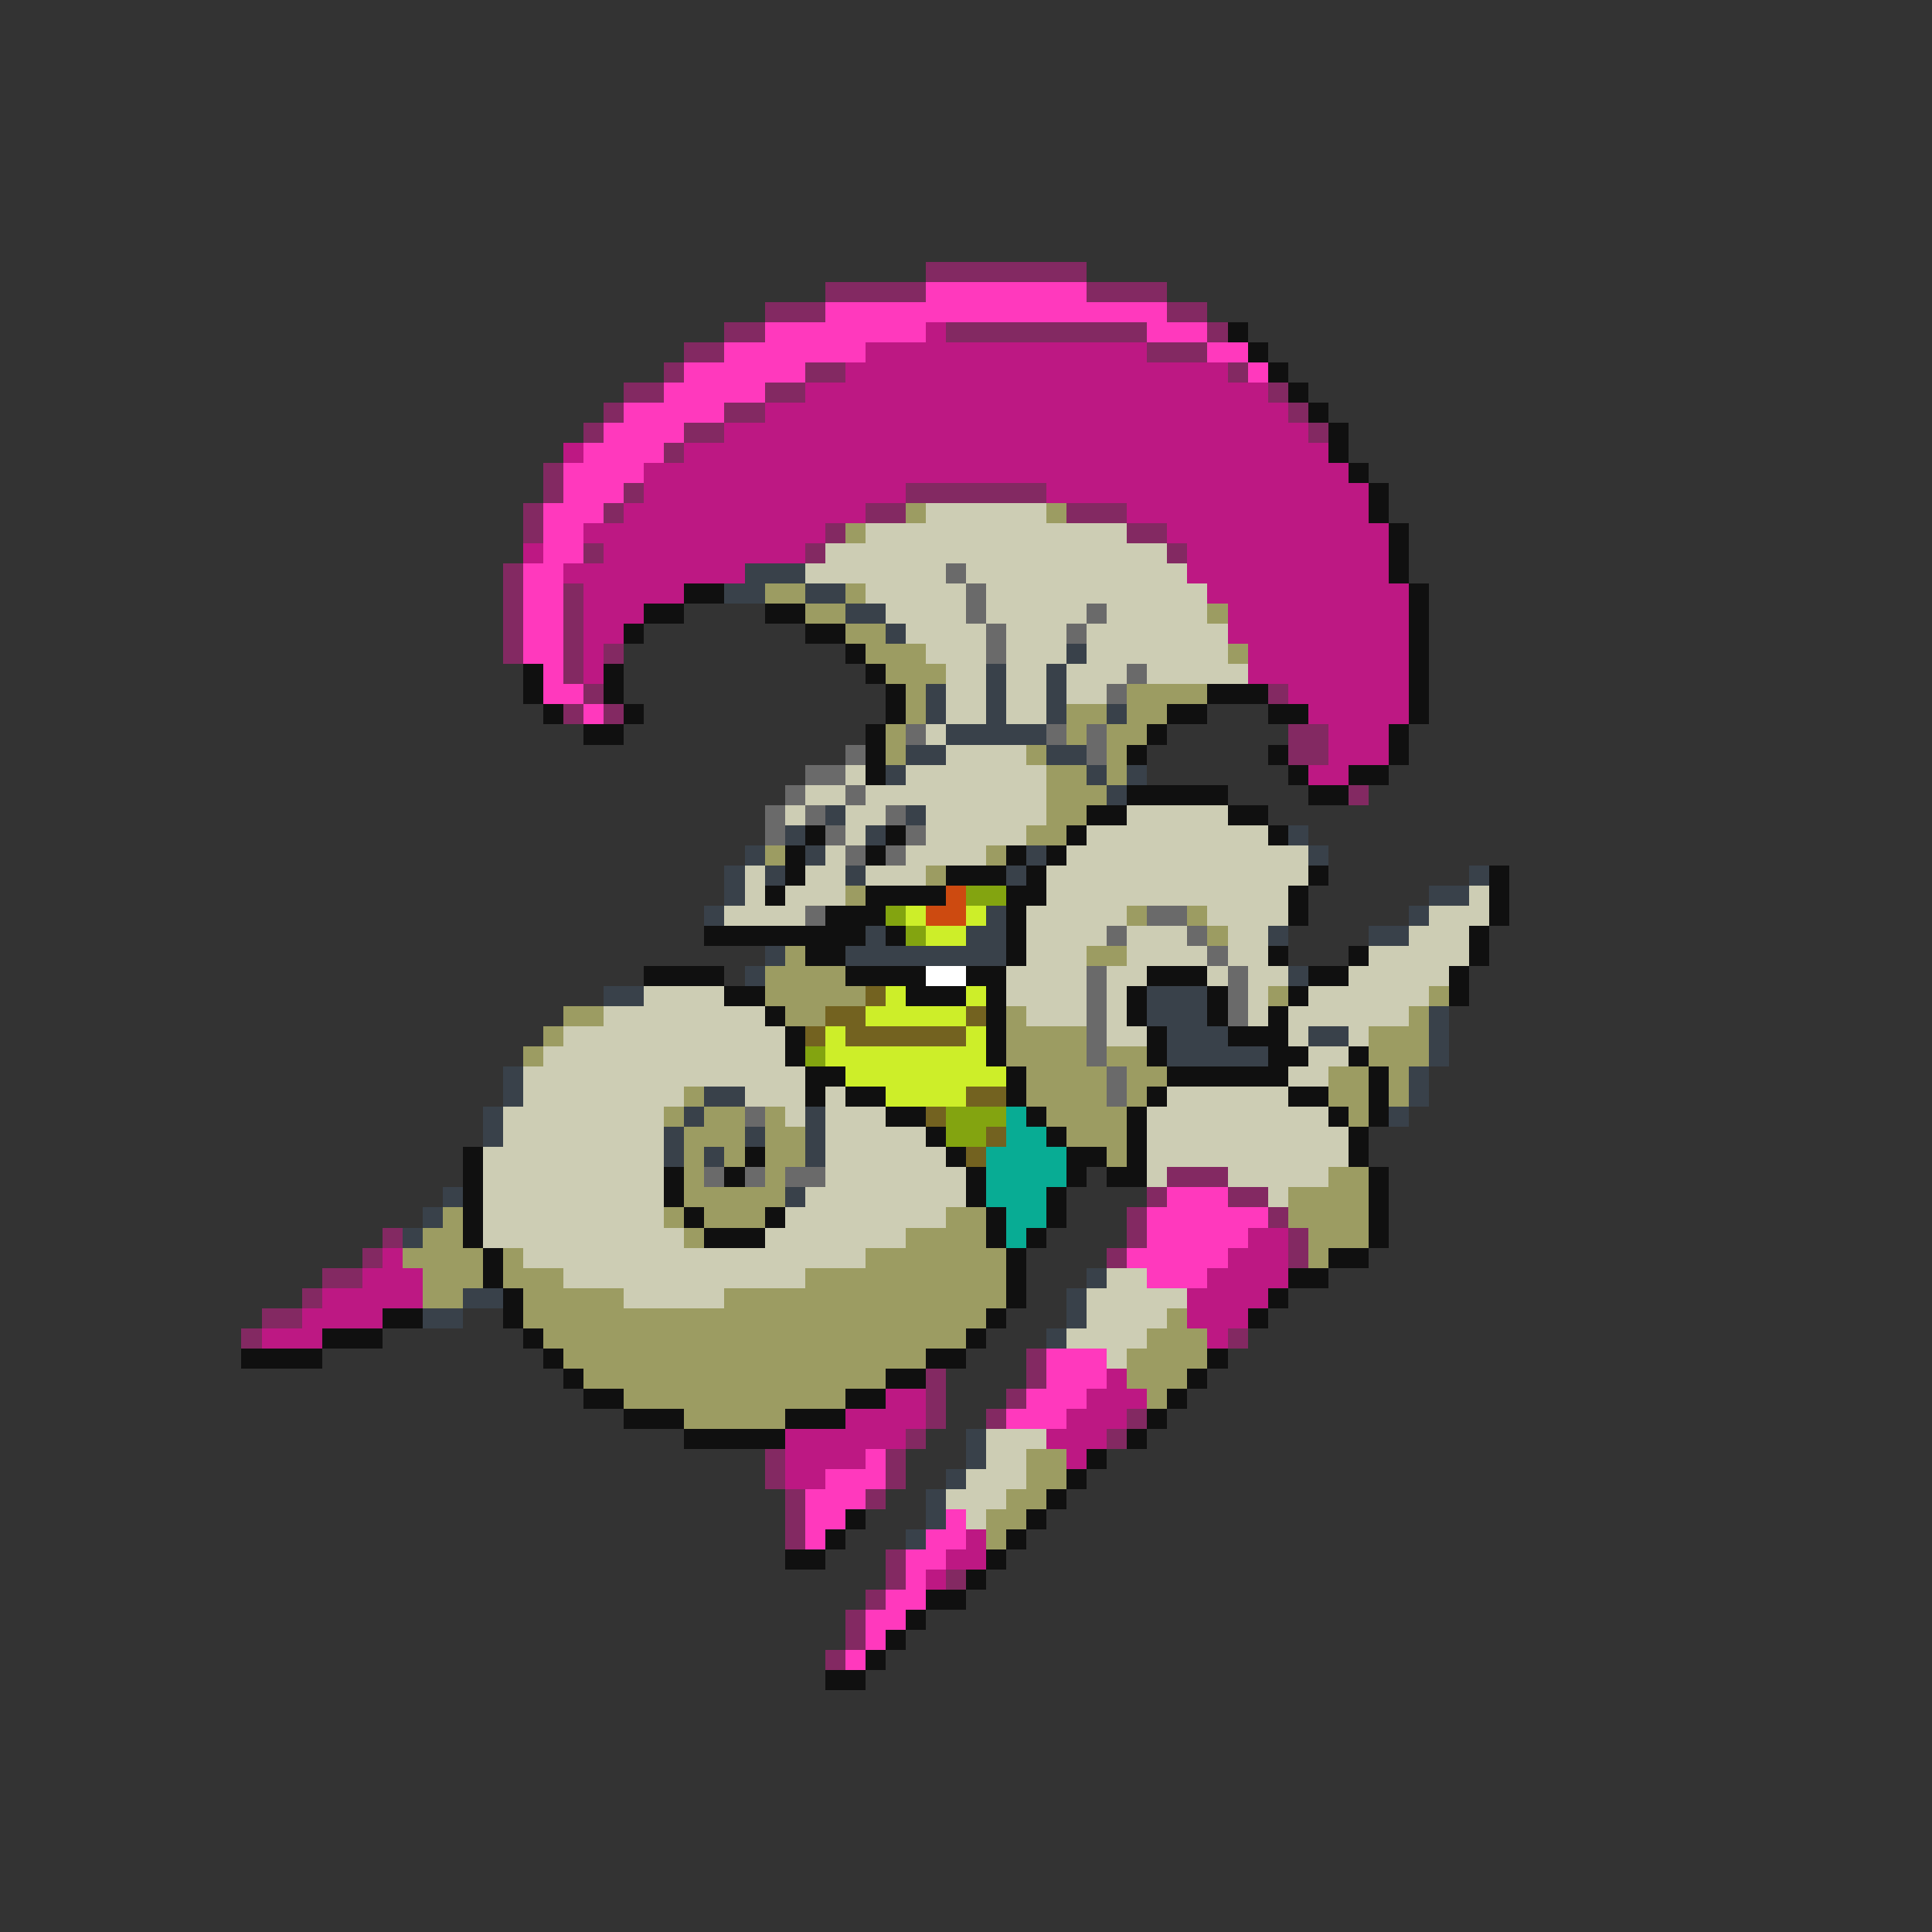 <svg xmlns="http://www.w3.org/2000/svg" viewBox="0 -0.5 96 96" shape-rendering="crispEdges">
<rect x="0" y="-0.5" width="96" height="96" fill="#333333" stroke="none"/>
<path stroke="#832962" d="M46 13h8M41 14h5M54 14h4M38 15h3M58 15h2M36 16h2M47 16h10M60 16h1M34 17h2M57 17h3M33 18h1M40 18h2M61 18h1M31 19h2M38 19h2M63 19h1M30 20h1M36 20h2M64 20h1M29 21h1M34 21h2M65 21h1M33 22h1M27 23h1M27 24h1M31 24h1M45 24h7M26 25h1M30 25h1M43 25h2M53 25h3M26 26h1M41 26h1M56 26h2M29 27h1M40 27h1M58 27h1M25 28h1M25 29h1M28 29h1M25 30h1M28 30h1M25 31h1M28 31h1M25 32h1M28 32h1M30 32h1M28 33h1M29 34h1M63 34h1M28 35h1M30 35h1M64 36h2M64 37h2M67 39h1M58 58h3M57 59h1M61 59h2M56 60h1M63 60h1M19 61h1M56 61h1M64 61h1M18 62h1M55 62h1M64 62h1M16 63h2M15 64h1M13 65h2M12 66h1M61 66h1M51 67h1M46 68h1M51 68h1M46 69h1M50 69h1M46 70h1M49 70h1M56 70h1M45 71h1M55 71h1M38 72h1M44 72h1M38 73h1M44 73h1M39 74h1M43 74h1M39 75h1M39 76h1M44 77h1M44 78h1M47 78h1M43 79h1M42 80h1M42 81h1M41 82h1" />
<path stroke="#ff39bd" d="M46 14h8M41 15h17M38 16h8M57 16h3M36 17h7M60 17h2M34 18h6M62 18h1M33 19h5M31 20h5M30 21h4M29 22h4M28 23h4M28 24h3M27 25h3M27 26h2M27 27h2M26 28h2M26 29h2M26 30h2M26 31h2M26 32h2M27 33h1M27 34h2M29 35h1M58 59h3M57 60h6M57 61h5M56 62h5M57 63h3M52 67h3M52 68h3M51 69h3M50 70h3M43 72h1M41 73h3M40 74h3M40 75h2M47 75h1M40 76h1M46 76h2M45 77h2M45 78h1M44 79h2M43 80h2M43 81h1M42 82h1" />
<path stroke="#bd1883" d="M46 16h1M43 17h14M42 18h19M40 19h23M38 20h26M36 21h29M28 22h1M34 22h32M32 23h35M32 24h13M52 24h16M31 25h12M56 25h12M29 26h12M58 26h11M26 27h1M30 27h10M59 27h10M28 28h9M59 28h10M29 29h5M60 29h10M29 30h3M61 30h9M29 31h2M61 31h9M29 32h1M62 32h8M29 33h1M62 33h8M64 34h6M65 35h5M66 36h3M66 37h3M65 38h2M62 61h2M19 62h1M61 62h3M18 63h3M60 63h4M16 64h5M59 64h4M15 65h4M59 65h3M13 66h3M60 66h1M55 68h1M44 69h2M54 69h3M42 70h4M53 70h3M39 71h6M52 71h3M39 72h4M53 72h1M39 73h2M48 76h1M47 77h2M46 78h1" />
<path stroke="#101010" d="M61 16h1M62 17h1M63 18h1M64 19h1M65 20h1M66 21h1M66 22h1M67 23h1M68 24h1M68 25h1M69 26h1M69 27h1M69 28h1M34 29h2M70 29h1M32 30h2M38 30h2M70 30h1M31 31h1M40 31h2M70 31h1M42 32h1M70 32h1M26 33h1M30 33h1M43 33h1M70 33h1M26 34h1M30 34h1M44 34h1M60 34h3M70 34h1M27 35h1M31 35h1M44 35h1M58 35h2M63 35h2M70 35h1M29 36h2M43 36h1M57 36h1M69 36h1M43 37h1M56 37h1M63 37h1M69 37h1M43 38h1M64 38h1M67 38h2M56 39h5M65 39h2M54 40h2M61 40h2M40 41h1M44 41h1M53 41h1M63 41h1M39 42h1M43 42h1M50 42h1M52 42h1M39 43h1M47 43h3M51 43h1M65 43h1M74 43h1M38 44h1M43 44h4M50 44h2M64 44h1M74 44h1M41 45h3M50 45h1M64 45h1M74 45h1M35 46h8M44 46h1M50 46h1M73 46h1M40 47h2M50 47h1M63 47h1M67 47h1M73 47h1M32 48h4M42 48h4M48 48h2M57 48h3M65 48h2M72 48h1M36 49h2M45 49h3M49 49h1M56 49h1M60 49h1M64 49h1M72 49h1M38 50h1M49 50h1M56 50h1M60 50h1M63 50h1M39 51h1M49 51h1M57 51h1M61 51h3M39 52h1M49 52h1M57 52h1M63 52h2M67 52h1M40 53h2M50 53h1M58 53h6M68 53h1M40 54h1M42 54h2M50 54h1M57 54h1M64 54h2M68 54h1M44 55h2M51 55h1M56 55h1M66 55h1M68 55h1M46 56h1M52 56h1M56 56h1M67 56h1M23 57h1M37 57h1M47 57h1M53 57h2M56 57h1M67 57h1M23 58h1M33 58h1M36 58h1M48 58h1M53 58h1M55 58h2M68 58h1M23 59h1M33 59h1M48 59h1M52 59h1M68 59h1M23 60h1M34 60h1M38 60h1M49 60h1M52 60h1M68 60h1M23 61h1M35 61h3M49 61h1M51 61h1M68 61h1M24 62h1M50 62h1M66 62h2M24 63h1M50 63h1M64 63h2M25 64h1M50 64h1M63 64h1M19 65h2M25 65h1M49 65h1M62 65h1M16 66h3M26 66h1M48 66h1M12 67h4M27 67h1M46 67h2M60 67h1M28 68h1M44 68h2M59 68h1M29 69h2M42 69h2M58 69h1M31 70h3M39 70h3M57 70h1M34 71h5M56 71h1M54 72h1M53 73h1M52 74h1M42 75h1M51 75h1M41 76h1M50 76h1M39 77h2M49 77h1M48 78h1M46 79h2M45 80h1M44 81h1M43 82h1M41 83h2" />
<path stroke="#9c9c62" d="M45 25h1M52 25h1M42 26h1M38 29h2M42 29h1M40 30h2M60 30h1M42 31h2M43 32h3M61 32h1M44 33h3M45 34h1M56 34h4M45 35h1M53 35h2M56 35h2M44 36h1M53 36h1M55 36h2M44 37h1M51 37h1M55 37h1M52 38h2M55 38h1M52 39h3M52 40h2M51 41h2M38 42h1M49 42h1M46 43h1M42 44h1M56 45h1M59 45h1M60 46h1M39 47h1M54 47h2M38 48h4M38 49h5M63 49h1M71 49h1M28 50h2M39 50h2M50 50h1M70 50h1M27 51h1M50 51h4M68 51h3M26 52h1M50 52h4M55 52h2M68 52h3M51 53h4M56 53h2M66 53h2M69 53h1M34 54h1M51 54h4M56 54h1M66 54h2M69 54h1M33 55h1M35 55h2M38 55h1M52 55h4M67 55h1M34 56h3M38 56h2M53 56h3M34 57h1M36 57h1M38 57h2M55 57h1M34 58h1M38 58h1M66 58h2M34 59h5M64 59h4M22 60h1M33 60h1M35 60h3M47 60h2M64 60h4M21 61h2M34 61h1M45 61h4M65 61h3M20 62h4M25 62h1M43 62h7M65 62h1M21 63h3M25 63h3M40 63h10M21 64h2M26 64h5M36 64h14M26 65h23M58 65h1M27 66h21M57 66h3M28 67h18M56 67h4M29 68h15M56 68h3M31 69h11M57 69h1M34 70h5M51 72h2M51 73h2M50 74h2M49 75h2M49 76h1" />
<path stroke="#cdcdb4" d="M46 25h6M43 26h13M41 27h17M40 28h7M48 28h11M43 29h5M49 29h11M44 30h4M49 30h5M55 30h5M45 31h4M50 31h3M54 31h7M46 32h3M50 32h3M54 32h7M47 33h2M50 33h2M53 33h3M57 33h5M47 34h2M50 34h2M53 34h2M47 35h2M50 35h2M46 36h1M47 37h4M42 38h1M45 38h7M40 39h2M43 39h9M39 40h1M42 40h2M46 40h6M56 40h5M42 41h1M46 41h5M54 41h9M41 42h1M45 42h4M53 42h12M37 43h1M40 43h2M43 43h3M52 43h13M37 44h1M39 44h3M52 44h12M73 44h1M36 45h4M51 45h5M60 45h4M71 45h3M51 46h4M56 46h3M61 46h2M70 46h3M51 47h3M56 47h4M61 47h2M68 47h5M50 48h4M55 48h2M60 48h1M62 48h2M67 48h5M32 49h4M50 49h4M55 49h1M62 49h1M65 49h6M30 50h8M51 50h3M55 50h1M62 50h1M64 50h6M28 51h11M55 51h2M64 51h1M67 51h1M27 52h12M65 52h2M26 53h14M64 53h2M26 54h8M37 54h3M41 54h1M58 54h6M25 55h8M39 55h1M41 55h3M57 55h9M25 56h8M41 56h5M57 56h10M24 57h9M41 57h6M57 57h10M24 58h9M41 58h7M57 58h1M61 58h5M24 59h9M40 59h8M63 59h1M24 60h9M39 60h8M24 61h10M38 61h7M26 62h17M28 63h12M55 63h2M31 64h5M54 64h5M54 65h4M53 66h4M55 67h1M49 71h3M49 72h2M48 73h3M47 74h3M48 75h1" />
<path stroke="#39414a" d="M37 28h3M36 29h2M40 29h2M42 30h2M44 31h1M53 32h1M49 33h1M52 33h1M46 34h1M49 34h1M52 34h1M46 35h1M49 35h1M52 35h1M55 35h1M47 36h5M45 37h2M52 37h2M44 38h1M54 38h1M56 38h1M55 39h1M41 40h1M45 40h1M39 41h1M43 41h1M64 41h1M37 42h1M40 42h1M51 42h1M65 42h1M36 43h1M38 43h1M42 43h1M50 43h1M73 43h1M36 44h1M71 44h2M35 45h1M49 45h1M70 45h1M43 46h1M48 46h2M63 46h1M68 46h2M38 47h1M42 47h8M37 48h1M64 48h1M30 49h2M57 49h3M57 50h3M71 50h1M58 51h3M65 51h2M71 51h1M58 52h5M71 52h1M25 53h1M70 53h1M25 54h1M35 54h2M70 54h1M24 55h1M34 55h1M40 55h1M69 55h1M24 56h1M33 56h1M37 56h1M40 56h1M33 57h1M35 57h1M40 57h1M22 59h1M39 59h1M21 60h1M20 61h1M54 63h1M23 64h2M53 64h1M21 65h2M53 65h1M52 66h1M48 71h1M48 72h1M47 73h1M46 74h1M46 75h1M45 76h1" />
<path stroke="#6a6a6a" d="M47 28h1M48 29h1M48 30h1M54 30h1M49 31h1M53 31h1M49 32h1M56 33h1M55 34h1M45 36h1M52 36h1M54 36h1M42 37h1M54 37h1M40 38h2M39 39h1M42 39h1M38 40h1M40 40h1M44 40h1M38 41h1M41 41h1M45 41h1M42 42h1M44 42h1M40 45h1M57 45h2M55 46h1M59 46h1M60 47h1M54 48h1M61 48h1M54 49h1M61 49h1M54 50h1M61 50h1M54 51h1M54 52h1M55 53h1M55 54h1M37 55h1M35 58h1M37 58h1M39 58h2" />
<path stroke="#cd4a10" d="M47 44h1M46 45h2" />
<path stroke="#83a410" d="M48 44h2M44 45h1M45 46h1M40 52h1M47 55h3M47 56h2" />
<path stroke="#cdee29" d="M45 45h1M48 45h1M46 46h2M44 49h1M48 49h1M43 50h5M41 51h1M48 51h1M41 52h8M42 53h8M44 54h4" />
<path stroke="#ffffff" d="M46 48h2" />
<path stroke="#736220" d="M43 49h1M41 50h2M48 50h1M40 51h1M42 51h6M48 54h2M46 55h1M49 56h1M48 57h1" />
<path stroke="#08ac94" d="M50 55h1M50 56h2M49 57h4M49 58h4M49 59h3M50 60h2M50 61h1" />
</svg>